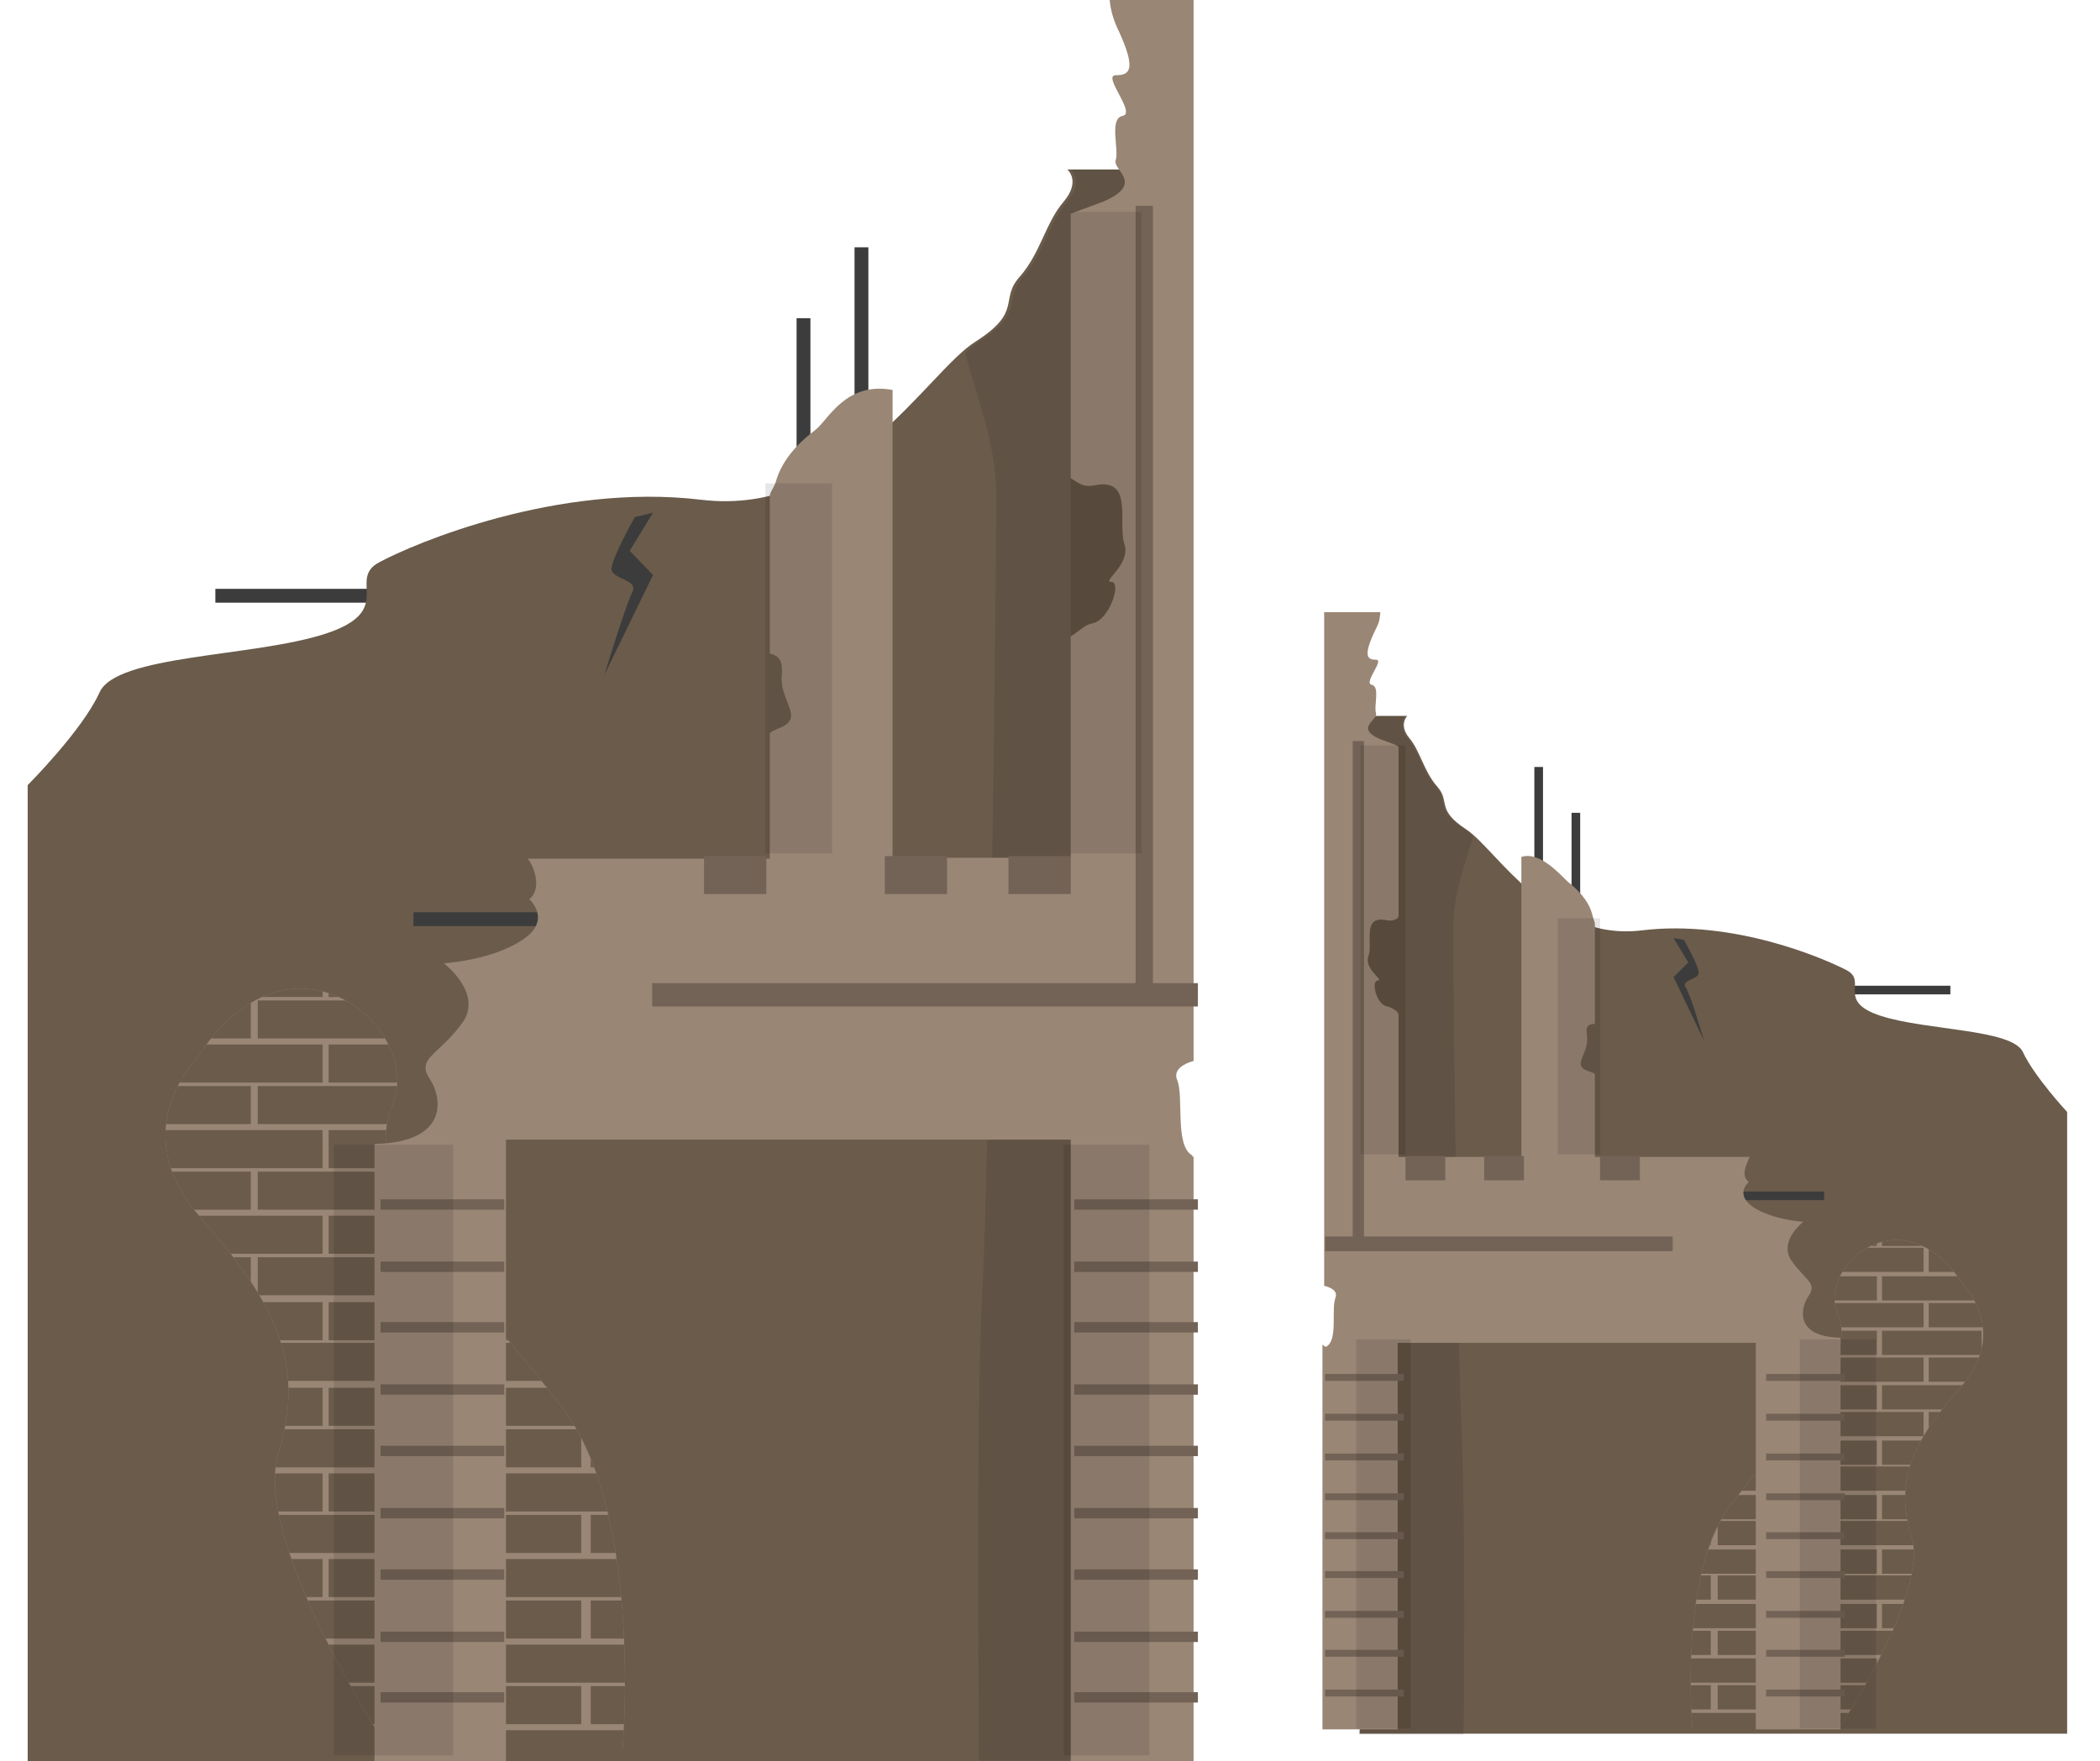<?xml version="1.0" encoding="utf-8"?>
<!-- Generator: Adobe Illustrator 18.1.1, SVG Export Plug-In . SVG Version: 6.00 Build 0)  -->
<svg version="1.1" id="Layer_1" xmlns="http://www.w3.org/2000/svg" xmlns:xlink="http://www.w3.org/1999/xlink" x="0px" y="0px"
	 viewBox="108.2 346.3 242.8 203.7" enable-background="new 108.2 346.3 242.8 203.7" xml:space="preserve">
<g>
	<rect x="133.1" y="414.4" fill="#3C3C3C" width="20.3" height="1.6"/>
	<path fill="#6A5B4B" d="M241.9,365.9h-10.3c0,0,1.6,1.3-0.4,3.7c-2.1,2.4-2.7,6-5.1,8.7c-2.4,2.7,0.4,4-5.1,7.5
		c-5.6,3.5-15,20.3-31.7,18.3s-33.3,5.1-37.2,7.2c-3.9,2,2,5.6-6.3,8.3s-24.2,2.4-26.1,6.8c-2,4.4-8.3,10.7-8.3,10.7V550H240
		C239.9,550,242.2,365.9,241.9,365.9z"/>
	<g>
		<g>
			<defs>
				<path id="SVGID_1_" d="M130.9,468.8c0,0-8.3,8.3,0.4,18.2s12.3,17,9.1,27.3c-3.2,10.3,13.1,34.9,13.1,34.9l26.6,0.4
					c0,0,2.7-27.8-6.8-40.4c-9.5-12.6-23.7-25.8-19.8-34.9C157.5,465.2,141.6,451.8,130.9,468.8z"/>
			</defs>
			<clipPath id="SVGID_2_">
				<use xlink:href="#SVGID_1_"  overflow="visible"/>
			</clipPath>
			<g clip-path="url(#SVGID_2_)">
				<rect x="125" y="455.2" fill="#998675" width="58.9" height="93.9"/>
				<rect x="127.3" y="457.2" fill="#6A5B4B" width="18.2" height="4.4"/>
				<rect x="146.2" y="457.2" fill="#6A5B4B" width="18.2" height="4.4"/>
				<rect x="165.5" y="457.2" fill="#6A5B4B" width="18.2" height="4.4"/>
				<rect x="119" y="462" fill="#6A5B4B" width="18.2" height="4.4"/>
				<rect x="138" y="462" fill="#6A5B4B" width="18.2" height="4.4"/>
				<rect x="157.2" y="462" fill="#6A5B4B" width="18.2" height="4.4"/>
				<rect x="176.5" y="462" fill="#6A5B4B" width="18.2" height="4.4"/>
				<rect x="127.3" y="467.1" fill="#6A5B4B" width="18.2" height="4.4"/>
				<rect x="146.2" y="467.1" fill="#6A5B4B" width="18.2" height="4.4"/>
				<rect x="165.5" y="467.1" fill="#6A5B4B" width="18.2" height="4.4"/>
				<rect x="119" y="471.9" fill="#6A5B4B" width="18.2" height="4.4"/>
				<rect x="138" y="471.9" fill="#6A5B4B" width="18.2" height="4.4"/>
				<rect x="157.2" y="471.9" fill="#6A5B4B" width="18.2" height="4.4"/>
				<rect x="176.5" y="471.9" fill="#6A5B4B" width="18.2" height="4.4"/>
				<rect x="127.3" y="477" fill="#6A5B4B" width="18.2" height="4.4"/>
				<rect x="146.2" y="477" fill="#6A5B4B" width="18.2" height="4.4"/>
				<rect x="165.5" y="477" fill="#6A5B4B" width="18.2" height="4.4"/>
				<rect x="119" y="481.8" fill="#6A5B4B" width="18.2" height="4.4"/>
				<rect x="138" y="481.8" fill="#6A5B4B" width="18.2" height="4.4"/>
				<rect x="157.2" y="481.8" fill="#6A5B4B" width="18.2" height="4.4"/>
				<rect x="176.5" y="481.8" fill="#6A5B4B" width="18.2" height="4.4"/>
				<rect x="127.3" y="486.9" fill="#6A5B4B" width="18.2" height="4.4"/>
				<rect x="146.2" y="486.9" fill="#6A5B4B" width="18.2" height="4.4"/>
				<rect x="165.5" y="486.9" fill="#6A5B4B" width="18.2" height="4.4"/>
				<rect x="119" y="491.7" fill="#6A5B4B" width="18.2" height="4.4"/>
				<rect x="138" y="491.7" fill="#6A5B4B" width="18.2" height="4.4"/>
				<rect x="157.2" y="491.7" fill="#6A5B4B" width="18.2" height="4.4"/>
				<rect x="176.5" y="491.7" fill="#6A5B4B" width="18.2" height="4.4"/>
				<rect x="127.3" y="496.9" fill="#6A5B4B" width="18.2" height="4.4"/>
				<rect x="146.2" y="496.9" fill="#6A5B4B" width="18.2" height="4.4"/>
				<rect x="165.5" y="496.9" fill="#6A5B4B" width="18.2" height="4.4"/>
				<rect x="119" y="501.6" fill="#6A5B4B" width="18.2" height="4.4"/>
				<rect x="138" y="501.6" fill="#6A5B4B" width="18.2" height="4.4"/>
				<rect x="157.2" y="501.6" fill="#6A5B4B" width="18.2" height="4.4"/>
				<rect x="176.5" y="501.6" fill="#6A5B4B" width="18.2" height="4.4"/>
				<rect x="127.3" y="506.8" fill="#6A5B4B" width="18.2" height="4.4"/>
				<rect x="146.2" y="506.8" fill="#6A5B4B" width="18.2" height="4.4"/>
				<rect x="165.5" y="506.8" fill="#6A5B4B" width="18.2" height="4.4"/>
				<rect x="119" y="511.6" fill="#6A5B4B" width="18.2" height="4.4"/>
				<rect x="138" y="511.6" fill="#6A5B4B" width="18.2" height="4.4"/>
				<rect x="157.2" y="511.6" fill="#6A5B4B" width="18.2" height="4.4"/>
				<rect x="176.5" y="511.6" fill="#6A5B4B" width="18.2" height="4.4"/>
				<rect x="127.3" y="516.7" fill="#6A5B4B" width="18.2" height="4.4"/>
				<rect x="146.2" y="516.7" fill="#6A5B4B" width="18.2" height="4.4"/>
				<rect x="165.5" y="516.7" fill="#6A5B4B" width="18.2" height="4.4"/>
				<rect x="119" y="521.5" fill="#6A5B4B" width="18.2" height="4.4"/>
				<rect x="138" y="521.5" fill="#6A5B4B" width="18.2" height="4.4"/>
				<rect x="157.2" y="521.5" fill="#6A5B4B" width="18.2" height="4.4"/>
				<rect x="176.5" y="521.5" fill="#6A5B4B" width="18.2" height="4.4"/>
				<rect x="127.3" y="526.6" fill="#6A5B4B" width="18.2" height="4.4"/>
				<rect x="146.2" y="526.6" fill="#6A5B4B" width="18.2" height="4.4"/>
				<rect x="165.5" y="526.6" fill="#6A5B4B" width="18.2" height="4.4"/>
				<rect x="119" y="531.4" fill="#6A5B4B" width="18.2" height="4.4"/>
				<rect x="138" y="531.4" fill="#6A5B4B" width="18.2" height="4.4"/>
				<rect x="157.2" y="531.4" fill="#6A5B4B" width="18.2" height="4.4"/>
				<rect x="176.5" y="531.4" fill="#6A5B4B" width="18.2" height="4.4"/>
				<rect x="127.3" y="536.5" fill="#6A5B4B" width="18.2" height="4.4"/>
				<rect x="146.2" y="536.5" fill="#6A5B4B" width="18.2" height="4.4"/>
				<rect x="165.5" y="536.5" fill="#6A5B4B" width="18.2" height="4.4"/>
				<rect x="119" y="541.3" fill="#6A5B4B" width="18.2" height="4.4"/>
				<rect x="138" y="541.3" fill="#6A5B4B" width="18.2" height="4.4"/>
				<rect x="157.2" y="541.3" fill="#6A5B4B" width="18.2" height="4.4"/>
				<rect x="176.5" y="541.3" fill="#6A5B4B" width="18.2" height="4.4"/>
				<rect x="127.3" y="546.4" fill="#6A5B4B" width="18.2" height="4.4"/>
				<rect x="146.2" y="546.4" fill="#6A5B4B" width="18.2" height="4.4"/>
				<rect x="165.5" y="546.4" fill="#6A5B4B" width="18.2" height="4.4"/>
				<rect x="119" y="551.2" fill="#6A5B4B" width="18.2" height="4.4"/>
				<rect x="138" y="551.2" fill="#6A5B4B" width="18.2" height="4.4"/>
				<rect x="157.2" y="551.2" fill="#6A5B4B" width="18.2" height="4.4"/>
				<rect x="176.5" y="551.2" fill="#6A5B4B" width="18.2" height="4.4"/>
			</g>
		</g>
	</g>
	<path opacity="0.1" enable-background="new    " d="M242.2,365.9H232c0,0,1.6,1.3-0.4,3.7c-2.1,2.4-2.7,6-5.1,8.7
		c-2.4,2.7,0.4,4-5.1,7.5c-0.5,0.3-1,0.8-1.6,1.3c1.1,4.6,3.6,10.2,3.6,16.6c0,9.9-0.8,76.3-1.6,91.7c-0.8,14.2-0.4,48.7-0.4,54.5
		h19.1C240.2,550,242.6,365.9,242.2,365.9z"/>
	<rect x="207" y="374.9" fill="#3C3C3C" width="1.6" height="20.3"/>
	<rect x="156" y="451.8" fill="#3C3C3C" width="20.3" height="1.6"/>
	<rect x="200.3" y="383.1" fill="#3C3C3C" width="1.6" height="20.3"/>
	<path fill="#998675" d="M246,479.9c-2-1.2-0.9-6.8-1.7-8.7c-0.5-1.2,0.8-1.9,1.9-2.2V346.3h-9.7c0.1,1.1,0.4,2.3,1.1,3.7
		c2,4.4,1.2,5-0.4,5s2.4,4.4,0.8,4.7s-0.4,3.9-0.8,5.1c-0.4,1.2,3.4,2.7-1.4,4.8c-1.3,0.5-2.7,1-3.8,1.4v30.6
		c1.1,0.7,1.5,1.1,2.9,0.8c4.4-0.8,2.5,4.4,3.3,6.8c0.8,2.4-2.7,4.4-1.5,4.4c1.2,0-0.2,4.4-2.2,4.8c-0.8,0.1-1.4,0.8-2.5,1.5v25.6
		h-20.6v-54.1c-5.4-1-7.4,3.4-8.9,4.6c-1.6,1.2-3.8,3.2-4.6,6c-0.2,0.7-0.7,1.2-0.7,1.7v18.2c1.1,0.2,1.5,0.9,1.4,2.3
		c-0.4,3.2,2.8,5.1-0.3,6.3c-0.4,0.2-1.1,0.4-1.1,0.7v14.4h-28c0.9,1.1,1.6,3.6,0.2,4.7c0,0,2.7,2.4-0.8,4.7
		c-3.6,2.4-9.1,2.7-9.1,2.7s4.8,3.6,2,7.1c-2.7,3.6-5.2,3.9-3.6,6.3c1.4,2.1,2.3,7.3-6.4,7.5V550h15.2v-71.9H232V550h14.2v-69.9
		C246.1,480.1,246.1,480,246,479.9z"/>
	<rect x="183.6" y="460" fill="#736357" width="63.1" height="2.7"/>
	<rect x="152.2" y="485" fill="#736357" width="14.3" height="1.2"/>
	<rect x="152.2" y="492.2" fill="#736357" width="14.3" height="1.2"/>
	<rect x="152.2" y="499.2" fill="#736357" width="14.3" height="1.2"/>
	<rect x="152.2" y="506.4" fill="#736357" width="14.3" height="1.2"/>
	<rect x="152.2" y="513.5" fill="#736357" width="14.3" height="1.2"/>
	<rect x="152.2" y="520.7" fill="#736357" width="14.3" height="1.2"/>
	<rect x="152.2" y="527.8" fill="#736357" width="14.3" height="1.2"/>
	<rect x="152.2" y="535" fill="#736357" width="14.3" height="1.2"/>
	<rect x="152.2" y="542" fill="#736357" width="14.3" height="1.2"/>
	<rect x="232.4" y="485" fill="#736357" width="14.3" height="1.2"/>
	<rect x="232.4" y="492.2" fill="#736357" width="14.3" height="1.2"/>
	<rect x="232.4" y="499.2" fill="#736357" width="14.3" height="1.2"/>
	<rect x="232.4" y="506.4" fill="#736357" width="14.3" height="1.2"/>
	<rect x="232.4" y="513.5" fill="#736357" width="14.3" height="1.2"/>
	<rect x="232.4" y="520.7" fill="#736357" width="14.3" height="1.2"/>
	<rect x="232.4" y="527.8" fill="#736357" width="14.3" height="1.2"/>
	<rect x="232.4" y="535" fill="#736357" width="14.3" height="1.2"/>
	<rect x="232.4" y="542" fill="#736357" width="14.3" height="1.2"/>
	<rect x="189.6" y="445.3" fill="#736357" width="7.2" height="4.4"/>
	<rect x="210.5" y="445.3" fill="#736357" width="7.2" height="4.4"/>
	<rect x="224.8" y="445.3" fill="#736357" width="7.2" height="4.4"/>
	<rect x="239.5" y="370.1" fill="#736357" width="2" height="91.2"/>
	<path fill="#3C3C3C" d="M181.6,406.1c0,0-2.7,4.8-2.7,6s3.2,1.2,2.4,2.7c-0.8,1.6-3.2,9.5-3.2,9.5l5.6-11.5L181,410l2.7-4.4
		L181.6,406.1z"/>
	<rect x="146.8" y="478.7" opacity="0.1" enable-background="new    " width="13.8" height="70.6"/>
	<rect x="196.7" y="402.2" opacity="0.1" enable-background="new    " width="7.7" height="42.8"/>
	<rect x="232" y="370.8" opacity="0.1" enable-background="new    " width="8.2" height="74.2"/>
	<rect x="231.2" y="478.7" opacity="0.1" enable-background="new    " width="9.9" height="70.6"/>
</g>
<g>
	<rect x="320.8" y="460.3" fill="#3C3C3C" width="12.9" height="1"/>
	<path fill="#6A5B4B" d="M264.4,429.1h6.5c0,0-1,1,0.2,2.5c1.3,1.5,1.7,3.9,3.3,5.7c1.5,1.7-0.2,2.6,3.3,4.9s9.6,13,20.3,11.7
		c10.7-1.3,21.2,3.3,23.7,4.6c2.5,1.3-1.3,3.6,4,5.3c5.3,1.7,15.2,1.5,16.4,4.2c1.3,2.8,5.1,6.9,5.1,6.9v71.9h-81.8
		C265.6,546.7,264.2,429.1,264.4,429.1z"/>
	<g>
		<g>
			<defs>
				<path id="SVGID_3_" d="M335.2,494.9c0,0,5.3,5.3-0.2,11.7c-5.6,6.3-7.8,10.9-5.8,17.4c2.1,6.5-8.4,22.2-8.4,22.2l-16.9,0.2
					c0,0-1.7-17.6,4.2-25.8c6.1-8.1,15.1-16.4,12.6-22.2C318.2,492.6,328.3,484.1,335.2,494.9z"/>
			</defs>
			<clipPath id="SVGID_4_">
				<use xlink:href="#SVGID_3_"  overflow="visible"/>
			</clipPath>
			<g clip-path="url(#SVGID_4_)">
				<rect x="301.3" y="486.3" fill="#998675" width="37.6" height="59.9"/>
				<rect x="325.8" y="487.6" fill="#6A5B4B" width="11.5" height="2.8"/>
				<rect x="313.7" y="487.6" fill="#6A5B4B" width="11.5" height="2.8"/>
				<rect x="301.4" y="487.6" fill="#6A5B4B" width="11.5" height="2.8"/>
				<rect x="331.2" y="490.6" fill="#6A5B4B" width="11.5" height="2.8"/>
				<rect x="319.1" y="490.6" fill="#6A5B4B" width="11.5" height="2.8"/>
				<rect x="306.8" y="490.6" fill="#6A5B4B" width="11.5" height="2.8"/>
				<rect x="294.5" y="490.6" fill="#6A5B4B" width="11.5" height="2.8"/>
				<rect x="325.8" y="493.9" fill="#6A5B4B" width="11.5" height="2.8"/>
				<rect x="313.7" y="493.9" fill="#6A5B4B" width="11.5" height="2.8"/>
				<rect x="301.4" y="493.9" fill="#6A5B4B" width="11.5" height="2.8"/>
				<rect x="331.2" y="497" fill="#6A5B4B" width="11.5" height="2.8"/>
				<rect x="319.1" y="497" fill="#6A5B4B" width="11.5" height="2.8"/>
				<rect x="306.8" y="497" fill="#6A5B4B" width="11.5" height="2.8"/>
				<rect x="294.5" y="497" fill="#6A5B4B" width="11.5" height="2.8"/>
				<rect x="325.8" y="500.2" fill="#6A5B4B" width="11.5" height="2.8"/>
				<rect x="313.7" y="500.2" fill="#6A5B4B" width="11.5" height="2.8"/>
				<rect x="301.4" y="500.2" fill="#6A5B4B" width="11.5" height="2.8"/>
				<rect x="331.2" y="503.3" fill="#6A5B4B" width="11.5" height="2.8"/>
				<rect x="319.1" y="503.3" fill="#6A5B4B" width="11.5" height="2.8"/>
				<rect x="306.8" y="503.3" fill="#6A5B4B" width="11.5" height="2.8"/>
				<rect x="294.5" y="503.3" fill="#6A5B4B" width="11.5" height="2.8"/>
				<rect x="325.8" y="506.5" fill="#6A5B4B" width="11.5" height="2.8"/>
				<rect x="313.7" y="506.5" fill="#6A5B4B" width="11.5" height="2.8"/>
				<rect x="301.4" y="506.5" fill="#6A5B4B" width="11.5" height="2.8"/>
				<rect x="331.2" y="509.6" fill="#6A5B4B" width="11.5" height="2.8"/>
				<rect x="319.1" y="509.6" fill="#6A5B4B" width="11.5" height="2.8"/>
				<rect x="306.8" y="509.6" fill="#6A5B4B" width="11.5" height="2.8"/>
				<rect x="294.5" y="509.6" fill="#6A5B4B" width="11.5" height="2.8"/>
				<rect x="325.8" y="512.9" fill="#6A5B4B" width="11.5" height="2.8"/>
				<rect x="313.7" y="512.9" fill="#6A5B4B" width="11.5" height="2.8"/>
				<rect x="301.4" y="512.9" fill="#6A5B4B" width="11.5" height="2.8"/>
				<rect x="331.2" y="515.9" fill="#6A5B4B" width="11.5" height="2.8"/>
				<rect x="319.1" y="515.9" fill="#6A5B4B" width="11.5" height="2.8"/>
				<rect x="306.8" y="515.9" fill="#6A5B4B" width="11.5" height="2.8"/>
				<rect x="294.5" y="515.9" fill="#6A5B4B" width="11.5" height="2.8"/>
				<rect x="325.8" y="519.2" fill="#6A5B4B" width="11.5" height="2.8"/>
				<rect x="313.7" y="519.2" fill="#6A5B4B" width="11.5" height="2.8"/>
				<rect x="301.4" y="519.2" fill="#6A5B4B" width="11.5" height="2.8"/>
				<rect x="331.2" y="522.2" fill="#6A5B4B" width="11.5" height="2.8"/>
				<rect x="319.1" y="522.2" fill="#6A5B4B" width="11.5" height="2.8"/>
				<rect x="306.8" y="522.2" fill="#6A5B4B" width="11.5" height="2.8"/>
				<rect x="294.5" y="522.2" fill="#6A5B4B" width="11.5" height="2.8"/>
				<rect x="325.8" y="525.5" fill="#6A5B4B" width="11.5" height="2.8"/>
				<rect x="313.7" y="525.5" fill="#6A5B4B" width="11.5" height="2.8"/>
				<rect x="301.4" y="525.5" fill="#6A5B4B" width="11.5" height="2.8"/>
				<rect x="331.2" y="528.5" fill="#6A5B4B" width="11.5" height="2.8"/>
				<rect x="319.1" y="528.5" fill="#6A5B4B" width="11.5" height="2.8"/>
				<rect x="306.8" y="528.5" fill="#6A5B4B" width="11.5" height="2.8"/>
				<rect x="294.5" y="528.5" fill="#6A5B4B" width="11.5" height="2.8"/>
				<rect x="325.8" y="531.8" fill="#6A5B4B" width="11.5" height="2.8"/>
				<rect x="313.7" y="531.8" fill="#6A5B4B" width="11.5" height="2.8"/>
				<rect x="301.4" y="531.8" fill="#6A5B4B" width="11.5" height="2.8"/>
				<rect x="331.2" y="534.9" fill="#6A5B4B" width="11.5" height="2.8"/>
				<rect x="319.1" y="534.9" fill="#6A5B4B" width="11.5" height="2.8"/>
				<rect x="306.8" y="534.9" fill="#6A5B4B" width="11.5" height="2.8"/>
				<rect x="294.5" y="534.9" fill="#6A5B4B" width="11.5" height="2.8"/>
				<rect x="325.8" y="538.1" fill="#6A5B4B" width="11.5" height="2.8"/>
				<rect x="313.7" y="538.1" fill="#6A5B4B" width="11.5" height="2.8"/>
				<rect x="301.4" y="538.1" fill="#6A5B4B" width="11.5" height="2.8"/>
				<rect x="331.2" y="541.2" fill="#6A5B4B" width="11.5" height="2.8"/>
				<rect x="319.1" y="541.2" fill="#6A5B4B" width="11.5" height="2.8"/>
				<rect x="306.8" y="541.2" fill="#6A5B4B" width="11.5" height="2.8"/>
				<rect x="294.5" y="541.2" fill="#6A5B4B" width="11.5" height="2.8"/>
				<rect x="325.8" y="544.4" fill="#6A5B4B" width="11.5" height="2.8"/>
				<rect x="313.7" y="544.4" fill="#6A5B4B" width="11.5" height="2.8"/>
				<rect x="301.4" y="544.4" fill="#6A5B4B" width="11.5" height="2.8"/>
				<rect x="331.2" y="547.5" fill="#6A5B4B" width="11.5" height="2.8"/>
				<rect x="319.1" y="547.5" fill="#6A5B4B" width="11.5" height="2.8"/>
				<rect x="306.8" y="547.5" fill="#6A5B4B" width="11.5" height="2.8"/>
				<rect x="294.5" y="547.5" fill="#6A5B4B" width="11.5" height="2.8"/>
			</g>
		</g>
	</g>
	<path opacity="0.1" enable-background="new    " d="M264.2,429.1h6.5c0,0-1,1,0.2,2.5c1.3,1.5,1.7,3.9,3.3,5.7
		c1.5,1.7-0.2,2.6,3.3,4.9c0.3,0.2,0.7,0.5,1,0.9c-0.8,2.9-2.3,6.5-2.3,10.6c0,6.3,0.5,48.7,1,58.5c0.4,9,0.3,31.3,0.2,34.7h-12.1
		C265.4,546.7,263.9,429.1,264.2,429.1z"/>
	<rect x="285.6" y="435" fill="#3C3C3C" width="1" height="12.9"/>
	<rect x="306.2" y="484.1" fill="#3C3C3C" width="12.9" height="1"/>
	<rect x="289.9" y="440.3" fill="#3C3C3C" width="1" height="12.9"/>
	<path fill="#998675" d="M261.6,502c1.3-0.8,0.5-4.2,1-5.6c0.3-0.8-0.5-1.2-1.3-1.4v-77.9h6.5c-0.1,1.1-0.2,1.3-0.7,2.3
		c-1.3,2.8-0.8,3.2,0.2,3.2s-1.5,2.7-0.5,2.9s0.2,2.5,0.5,3.3c0.2,0.8-2.5,1.7,0.5,3c0.8,0.3,2.1,0.7,2.1,0.9v19.5
		c0,0.4-0.7,0.7-1.5,0.5c-2.8-0.5-1.4,2.8-2,4.2c-0.5,1.5,1.9,2.8,1.1,2.8c-0.8,0-0.2,2.8,1.1,3c0.4,0.1,1.3,0.5,1.3,1v16.4h14.2
		v-34.7c2.2-0.7,4.6,2.2,5.4,2.9c1,0.8,2.4,2.1,2.8,3.8c0.1,0.4,0.3,0.8,0.3,1.1v11.5c-1.1,0.1-1,0.5-0.9,1.5c0.2,2.1-1.9,3.3,0.2,4
		c0.3,0.1,0.7,0.2,0.7,0.4v9.5h17.9c-0.5,1.1-1,2.2-0.1,2.9c0,0-1.7,1.4,0.5,2.9c2.3,1.5,5.8,1.7,5.8,1.7s-3,2.3-1.3,4.6
		s2.9,2.5,1.9,4c-0.9,1.3-1.7,4.7,3.7,4.8v45.3h-9.8v-44.7h-41.4v44.7h-8.7v-44.5C261.4,502.1,261.6,502.1,261.6,502z"/>
	<rect x="261.4" y="489.3" fill="#736357" width="40.2" height="1.7"/>
	<rect x="312.4" y="505.2" fill="#736357" width="9.1" height="0.8"/>
	<rect x="312.4" y="509.8" fill="#736357" width="9.1" height="0.8"/>
	<rect x="312.4" y="514.4" fill="#736357" width="9.1" height="0.8"/>
	<rect x="312.4" y="519" fill="#736357" width="9.1" height="0.8"/>
	<rect x="312.4" y="523.5" fill="#736357" width="9.1" height="0.8"/>
	<rect x="312.4" y="528" fill="#736357" width="9.1" height="0.8"/>
	<rect x="312.4" y="532.6" fill="#736357" width="9.1" height="0.8"/>
	<rect x="312.4" y="537.1" fill="#736357" width="9.1" height="0.8"/>
	<rect x="312.4" y="541.7" fill="#736357" width="9.1" height="0.8"/>
	<rect x="261.4" y="505.2" fill="#736357" width="9.1" height="0.8"/>
	<rect x="261.4" y="509.8" fill="#736357" width="9.1" height="0.8"/>
	<rect x="261.4" y="514.4" fill="#736357" width="9.1" height="0.8"/>
	<rect x="261.4" y="519" fill="#736357" width="9.1" height="0.8"/>
	<rect x="261.4" y="523.5" fill="#736357" width="9.1" height="0.8"/>
	<rect x="261.4" y="528" fill="#736357" width="9.1" height="0.8"/>
	<rect x="261.4" y="532.6" fill="#736357" width="9.1" height="0.8"/>
	<rect x="261.4" y="537.1" fill="#736357" width="9.1" height="0.8"/>
	<rect x="261.4" y="541.7" fill="#736357" width="9.1" height="0.8"/>
	<rect x="293.2" y="480" fill="#736357" width="4.6" height="2.8"/>
	<rect x="279.8" y="480" fill="#736357" width="4.6" height="2.8"/>
	<rect x="270.7" y="480" fill="#736357" width="4.6" height="2.8"/>
	<rect x="264.6" y="432" fill="#736357" width="1.3" height="58.2"/>
	<path fill="#3C3C3C" d="M302.9,455c0,0,1.7,3,1.7,3.8s-2.1,0.8-1.5,1.7s2.1,6.1,2.1,6.1l-3.5-7.3l1.7-1.7l-1.7-2.8L302.9,455z"/>
	<rect x="316.3" y="501.2" opacity="0.1" enable-background="new    " width="8.8" height="45"/>
	<rect x="288.3" y="452.5" opacity="0.1" enable-background="new    " width="4.9" height="27.3"/>
	<rect x="265.5" y="432.5" opacity="0.1" enable-background="new    " width="5.2" height="47.3"/>
	<rect x="265" y="501.2" opacity="0.1" enable-background="new    " width="6.3" height="45"/>
</g>
</svg>
